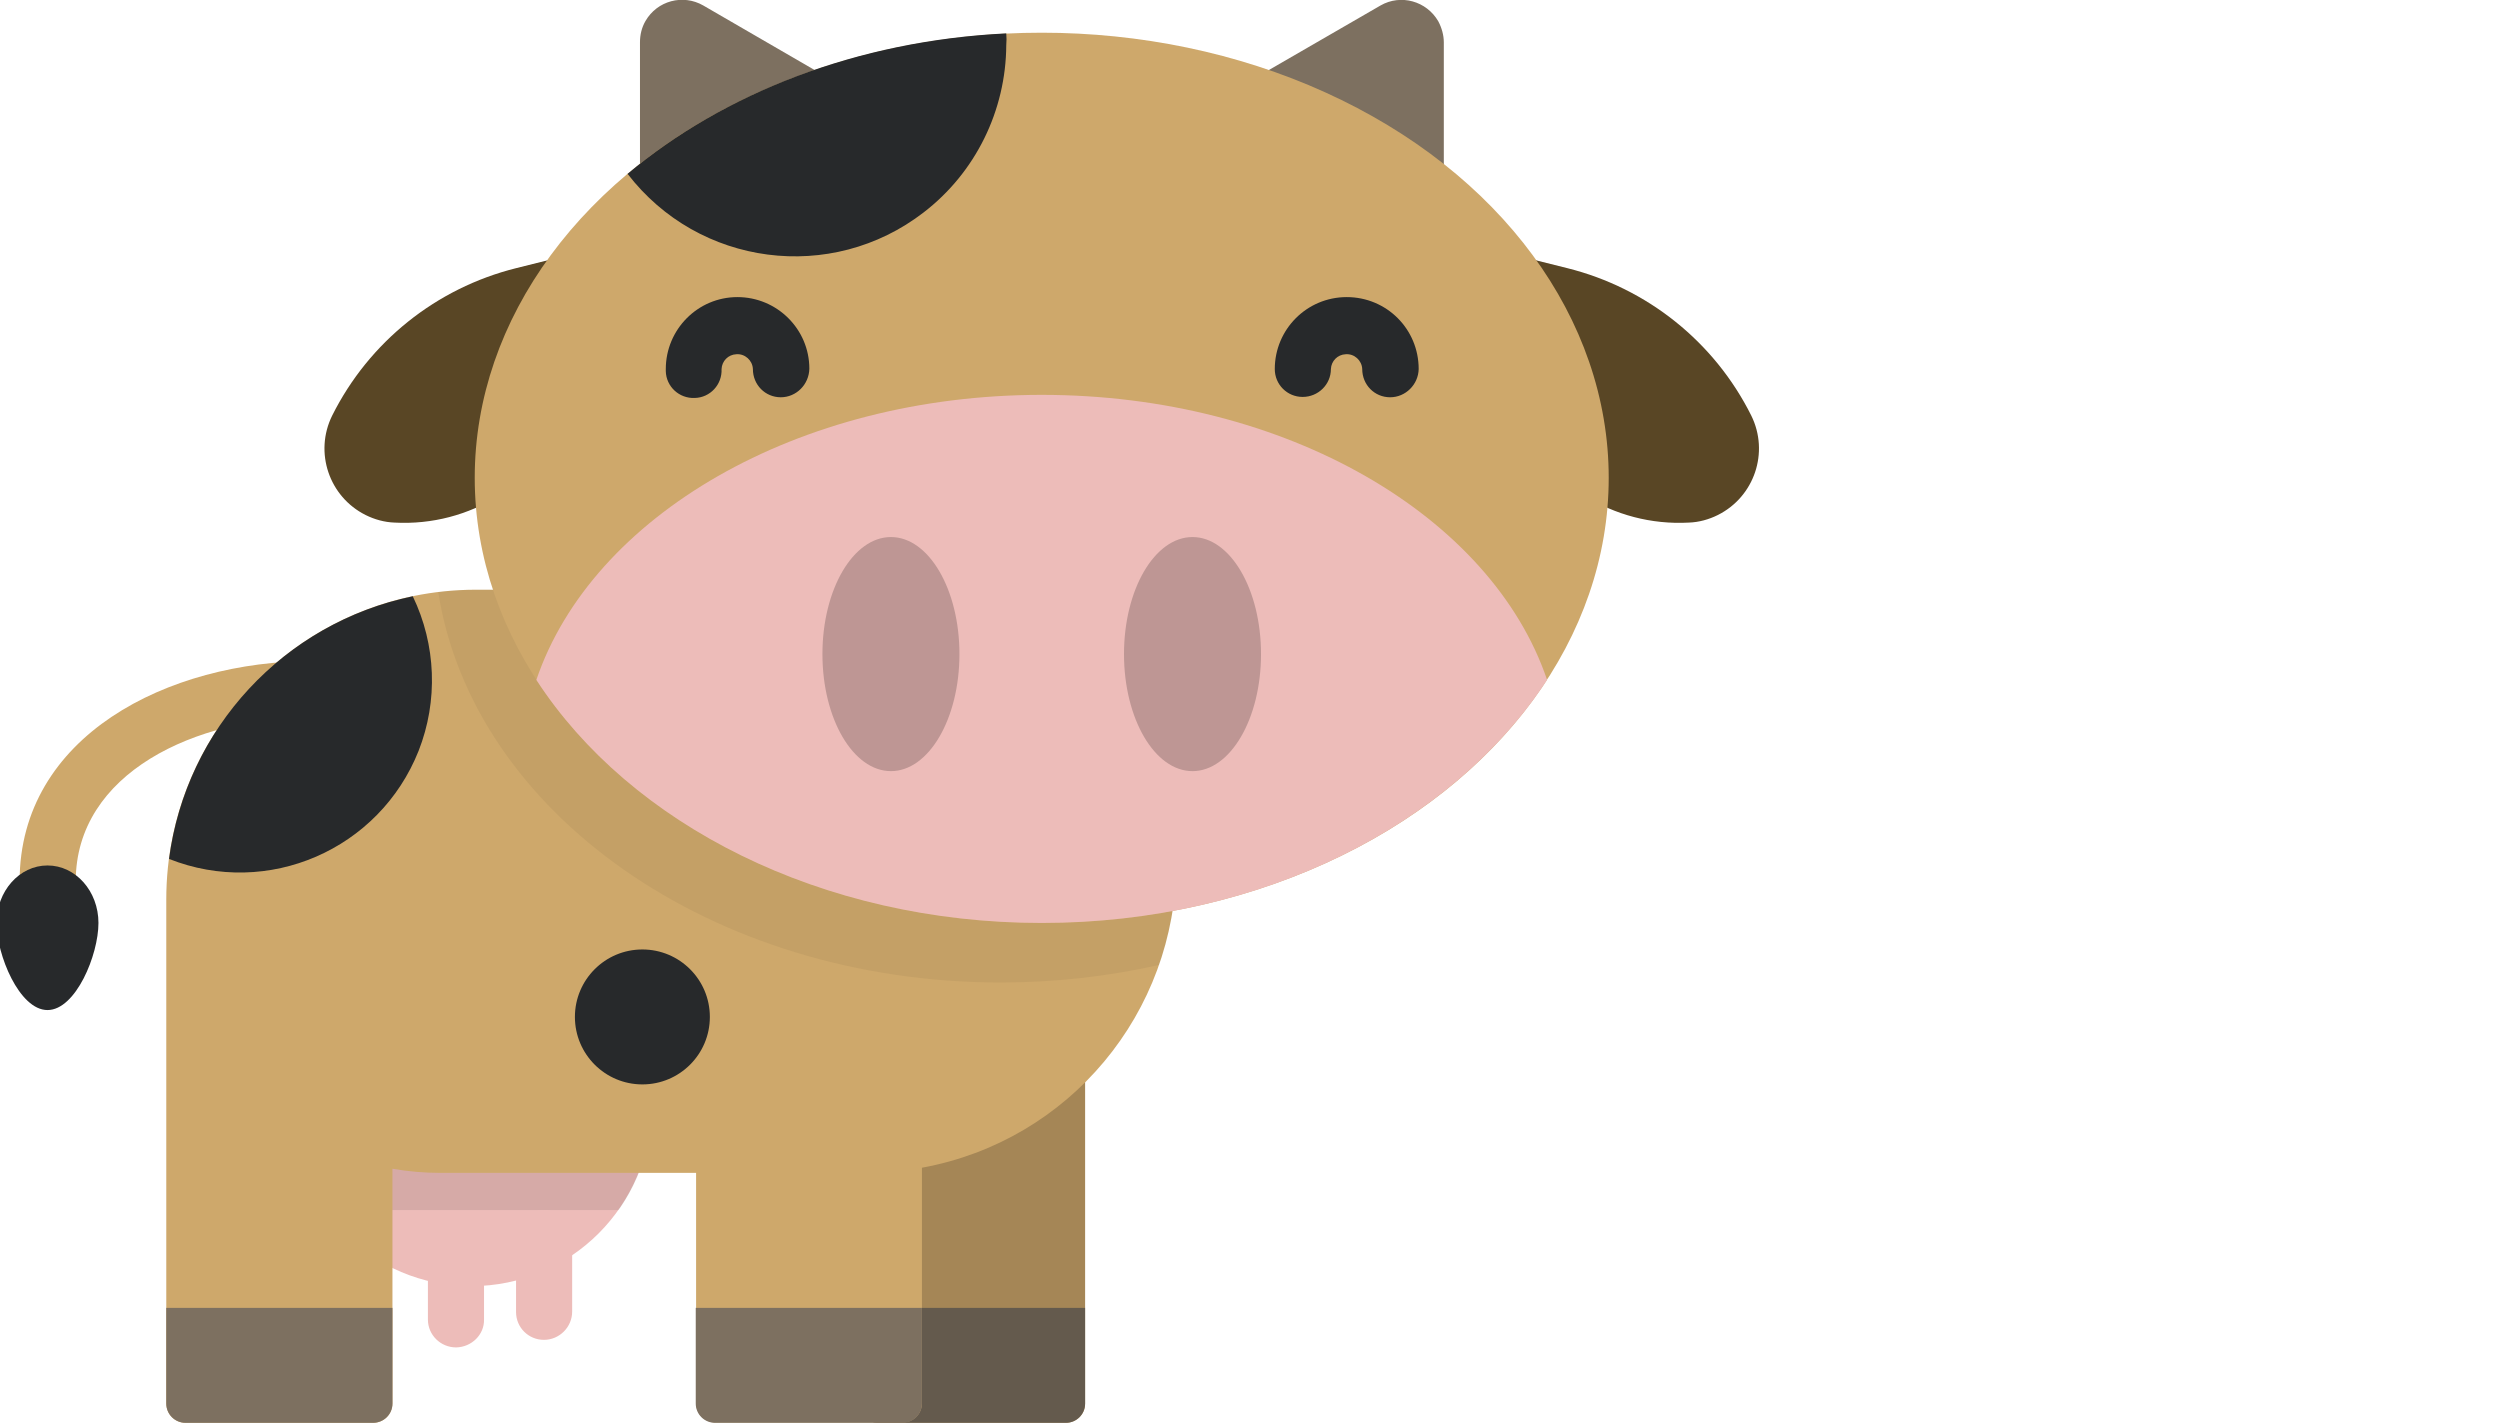 <?xml version="1.0" encoding="utf-8"?>
<!-- Generator: Adobe Illustrator 22.0.0, SVG Export Plug-In . SVG Version: 6.00 Build 0)  -->
<svg version="1.1" id="Layer_1" xmlns="http://www.w3.org/2000/svg" xmlns:xlink="http://www.w3.org/1999/xlink" x="0px" y="0px"
	 viewBox="0 0 726.2 413.3" style="enable-background:new 0 0 726.2 413.3;" xml:space="preserve">
<style type="text/css">
	.st0{fill:#CEA86B;}
	.st1{fill:#27292B;}
	.st2{fill:#EDBCB9;}
	.st3{opacity:0.1;enable-background:new    ;}
	.st4{fill:#7D7060;}
	.st5{opacity:0.2;enable-background:new    ;}
	.st6{opacity:5.000000e-02;enable-background:new    ;}
	.st7{fill:#594625;}
</style>
<title>cow-chat</title>
<path class="st0" d="M22,256H5.7c0-42.1,42.9-64,85.3-64v16.3C56.7,208.3,22,224.6,22,256z"/>
<path class="st1" d="M28.6,268.1c0-9.2-6.6-16.7-14.8-16.7S-1,258.9-1,268.1s6.6,25.3,14.8,25.3S28.6,277.4,28.6,268.1z"/>
<circle class="st2" cx="136.9" cy="321.3" r="52.3"/>
<path class="st3" d="M136.9,269c-28.9,0-52.3,23.4-52.3,52.3c0,10.8,3.3,21.3,9.6,30.2h85.5c16.7-23.6,11.1-56.2-12.5-72.9
	C158.3,272.3,147.7,269,136.9,269z"/>
<path class="st2" d="M132.5,391.4c-4.5,0-8.2-3.6-8.2-8.1v-21.5c0-4.5,3.7-8.1,8.2-8.1c4.5,0,8.1,3.6,8.1,8.1v21.5
	C140.7,387.7,137,391.3,132.5,391.4C132.5,391.4,132.5,391.4,132.5,391.4L132.5,391.4z M158,389.2c-4.5,0-8.1-3.6-8.1-8.1v-21.5
	c0-4.5,3.6-8.1,8.1-8.1c4.5,0,8.2,3.6,8.2,8.1V381C166.2,385.5,162.5,389.2,158,389.2L158,389.2z"/>
<path class="st0" d="M309.6,413.3h-54.5c-3.1,0-5.6-2.5-5.6-5.6V289.7h65.7v118.1C315.2,410.8,312.7,413.3,309.6,413.3z"/>
<path class="st4" d="M309.6,413.3h-54.5c-3.1,0-5.6-2.5-5.6-5.6v-27.8h65.7v27.8C315.2,410.8,312.7,413.3,309.6,413.3z"/>
<path class="st5" d="M309.6,413.3h-54.5c-3.1,0-5.6-2.5-5.6-5.6V289.7h65.7v118.1C315.2,410.8,312.7,413.3,309.6,413.3z"/>
<path class="st0" d="M262.1,171.3H138.3c-49.7,0-90,40.3-90,90v146.4c0,3.1,2.5,5.6,5.6,5.6h54.5c3.1,0,5.6-2.5,5.6-5.6v-68.2
	c4.6,0.8,9.2,1.2,13.9,1.2h74.3v66.9c0,3.1,2.5,5.6,5.6,5.6h54.4c3.1,0,5.6-2.5,5.6-5.6v-68.4c42.8-7.8,73.8-45,73.9-88.5
	C341.6,206.9,306,171.3,262.1,171.3L262.1,171.3z"/>
<path class="st6" d="M262.1,171.3H138.3c-3.7,0-7.4,0.2-11,0.7c10,63.9,79.4,113.4,163.4,113.4c15.5,0,30.9-1.7,46-5.1
	c3.3-9.5,5-19.4,5-29.4C341.7,206.9,306.1,171.3,262.1,171.3L262.1,171.3L262.1,171.3z"/>
<path class="st1" d="M119.9,173.2c-37.4,7.8-65.8,38.4-70.8,76.3c28.7,11.4,61.1-2.7,72.5-31.4C127.3,203.6,126.7,187.3,119.9,173.2
	z"/>
<path class="st4" d="M185.9,12.3v39.9c0,3.6,2.8,6.7,6.4,7c20.8,1.8,40.5-9.6,49.4-28.5c1.6-3.3,0.3-7.3-2.9-9.1L204.3,1.6
	c-5.9-3.4-13.4-1.4-16.8,4.5C186.4,8,185.9,10.1,185.9,12.3L185.9,12.3z M419.4,12.3v39.9c0,3.7-2.8,6.7-6.5,7
	c-20.8,1.8-40.5-9.6-49.4-28.5c-1.6-3.3-0.3-7.3,2.9-9.1L401,1.6c5.9-3.4,13.4-1.3,16.8,4.6C418.8,8.1,419.4,10.2,419.4,12.3
	L419.4,12.3z"/>
<path class="st7" d="M186.7,68.7l-36.8,9.2c-23.2,5.8-42.7,21.4-53.4,42.8c-5.3,10.7-0.9,23.6,9.7,28.9c2.6,1.3,5.5,2.1,8.4,2.2
	c21.9,1.2,42.1-11.5,50.6-31.7L186.7,68.7z M418.5,68.7l36.8,9.2c23.2,5.8,42.7,21.4,53.4,42.8c5.3,10.7,0.9,23.6-9.7,28.9
	c-2.6,1.3-5.5,2.1-8.4,2.2c-21.9,1.2-42.2-11.5-50.6-31.8L418.5,68.7z"/>
<ellipse class="st0" cx="302.6" cy="138.8" rx="164.7" ry="129.3"/>
<path class="st1" d="M226.8,115.4c-4.5,0-8.1-3.6-8.1-8.2c-0.1-2.5-2.3-4.5-4.8-4.3c-2.4,0.1-4.2,2-4.3,4.3c0.2,4.5-3.3,8.3-7.8,8.4
	c-4.5,0.2-8.3-3.3-8.4-7.8c0,0,0,0,0,0c0-0.2,0-0.4,0-0.6c0-11.5,9.3-20.9,20.8-20.9s20.9,9.3,20.9,20.8c0,0,0,0,0,0
	C235,111.7,231.3,115.4,226.8,115.4L226.8,115.4z M403.8,115.4c-4.5,0-8.1-3.6-8.1-8.2c-0.1-2.5-2.3-4.5-4.8-4.3
	c-2.4,0.1-4.2,2-4.3,4.3c0,4.5-3.7,8.1-8.2,8.1c-4.5,0-8.1-3.6-8.1-8.1c0-11.5,9.3-20.9,20.9-20.9s20.9,9.3,20.9,20.9
	C412,111.7,408.3,115.4,403.8,115.4C403.8,115.4,403.8,115.4,403.8,115.4L403.8,115.4z M292.3,9.7c-43.3,2.1-82.1,17.4-110,40.8
	c20.7,26.9,59.2,31.9,86,11.2c15.1-11.6,23.9-29.6,24-48.6C292.4,12,292.4,10.8,292.3,9.7z"/>
<path class="st2" d="M302.6,114.7c-71.1,0-130.7,35.3-146.8,82.8c27.2,41.9,82.7,70.6,146.8,70.6s119.5-28.7,146.8-70.6
	C433.3,150,373.7,114.7,302.6,114.7z"/>
<ellipse class="st5" cx="258.8" cy="190" rx="19.9" ry="34"/>
<ellipse class="st5" cx="346.4" cy="190" rx="19.9" ry="34"/>
<path class="st4" d="M262.2,413.3h-54.5c-3.1,0-5.6-2.5-5.6-5.6v-27.8h65.7v27.8C267.8,410.8,265.3,413.3,262.2,413.3z M108.3,413.3
	H53.9c-3.1,0-5.6-2.5-5.6-5.6v-27.8H114v27.8C114,410.8,111.5,413.3,108.3,413.3L108.3,413.3z"/>
<circle class="st1" cx="186.6" cy="295.4" r="19.6"/>
</svg>
